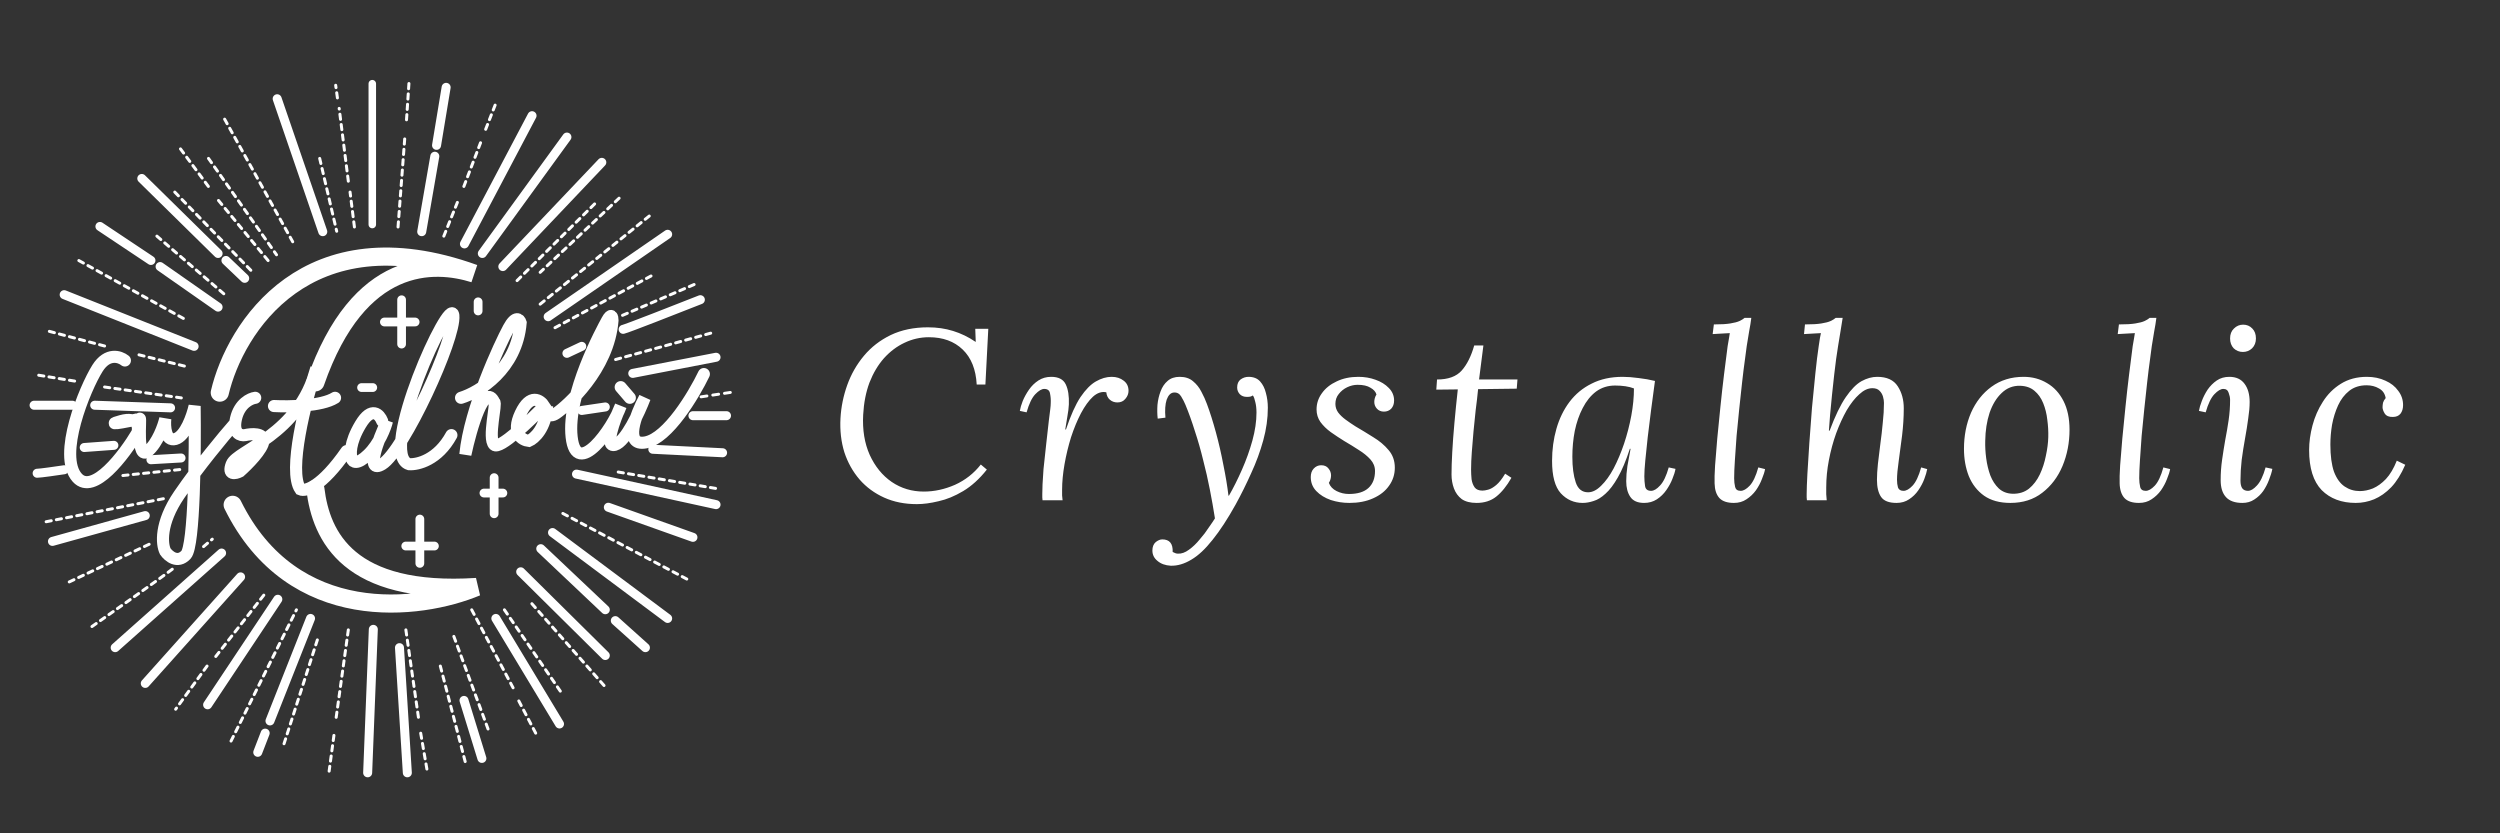 <svg width="207" height="69" viewBox="0 0 207 69" fill="none" xmlns="http://www.w3.org/2000/svg">
<rect x="0" y="0" width="207" height="69" fill="#333333" stroke="none"/>
<path d="M76.831 27.102C77.578 27.102 78.271 27.202 78.911 27.402C79.564 27.602 80.184 27.902 80.771 28.302H80.791L80.751 27.222H81.831L81.591 31.842H80.871C80.804 30.589 80.418 29.622 79.711 28.942C79.004 28.262 78.071 27.922 76.911 27.922C76.204 27.922 75.531 28.076 74.891 28.382C74.264 28.676 73.698 29.102 73.191 29.662C72.698 30.222 72.298 30.896 71.991 31.682C71.698 32.469 71.524 33.356 71.471 34.342C71.404 35.596 71.584 36.702 72.011 37.662C72.451 38.622 73.058 39.369 73.831 39.902C74.618 40.436 75.504 40.702 76.491 40.702C77.358 40.702 78.218 40.516 79.071 40.142C79.924 39.756 80.638 39.196 81.211 38.462L81.711 38.882C81.098 39.656 80.444 40.249 79.751 40.662C79.058 41.076 78.378 41.356 77.711 41.502C77.058 41.662 76.458 41.742 75.911 41.742C74.911 41.742 74.011 41.562 73.211 41.202C72.411 40.842 71.731 40.342 71.171 39.702C70.611 39.049 70.191 38.296 69.911 37.442C69.644 36.576 69.538 35.642 69.591 34.642C69.644 33.696 69.831 32.776 70.151 31.882C70.471 30.989 70.931 30.182 71.531 29.462C72.131 28.742 72.871 28.169 73.751 27.742C74.644 27.316 75.671 27.102 76.831 27.102ZM86.322 41.422C86.309 41.329 86.302 41.249 86.302 41.182C86.302 41.102 86.302 41.009 86.302 40.902C86.302 40.676 86.309 40.409 86.322 40.102C86.335 39.782 86.362 39.362 86.402 38.842C86.455 38.322 86.529 37.642 86.622 36.802C86.715 35.936 86.789 35.282 86.842 34.842C86.895 34.402 86.935 34.082 86.962 33.882C86.989 33.669 87.002 33.496 87.002 33.362C87.015 33.096 86.995 32.836 86.942 32.582C86.902 32.329 86.742 32.202 86.462 32.202C86.249 32.202 86.002 32.349 85.722 32.642C85.442 32.936 85.202 33.436 85.002 34.142L84.442 34.022C84.482 33.782 84.562 33.509 84.682 33.202C84.815 32.882 84.989 32.569 85.202 32.262C85.415 31.956 85.675 31.702 85.982 31.502C86.289 31.302 86.642 31.202 87.042 31.202C87.642 31.202 88.042 31.409 88.242 31.822C88.442 32.236 88.529 32.789 88.502 33.482C88.489 33.776 88.449 34.102 88.382 34.462C88.329 34.809 88.269 35.176 88.202 35.562H88.262C88.649 34.402 89.049 33.509 89.462 32.882C89.889 32.256 90.315 31.822 90.742 31.582C91.182 31.329 91.615 31.202 92.042 31.202C92.442 31.202 92.775 31.309 93.042 31.522C93.309 31.722 93.442 32.002 93.442 32.362C93.442 32.602 93.355 32.822 93.182 33.022C93.022 33.222 92.802 33.322 92.522 33.322C92.282 33.322 92.075 33.249 91.902 33.102C91.729 32.956 91.629 32.749 91.602 32.482C91.229 32.402 90.862 32.522 90.502 32.842C90.155 33.162 89.822 33.622 89.502 34.222C89.195 34.809 88.922 35.469 88.682 36.202C88.455 36.936 88.275 37.682 88.142 38.442C88.009 39.202 87.942 39.909 87.942 40.562C87.942 40.762 87.942 40.916 87.942 41.022C87.955 41.116 87.969 41.249 87.982 41.422H86.322ZM96.938 46.842C96.484 46.816 96.118 46.682 95.838 46.442C95.558 46.216 95.418 45.929 95.418 45.582C95.418 45.276 95.511 45.042 95.698 44.882C95.884 44.736 96.064 44.662 96.237 44.662C96.838 44.662 97.124 45.009 97.097 45.702C97.177 45.742 97.251 45.776 97.317 45.802C97.384 45.829 97.457 45.842 97.537 45.842C97.831 45.856 98.131 45.749 98.438 45.522C98.757 45.296 99.058 45.009 99.338 44.662C99.631 44.329 99.884 43.996 100.097 43.662C100.324 43.342 100.491 43.096 100.597 42.922C100.477 42.149 100.337 41.356 100.177 40.542C100.017 39.716 99.831 38.896 99.618 38.082C99.418 37.256 99.191 36.462 98.938 35.702C98.698 34.929 98.438 34.202 98.157 33.522C98.064 33.296 97.944 33.062 97.797 32.822C97.651 32.582 97.444 32.476 97.177 32.502C96.924 32.529 96.731 32.729 96.597 33.102C96.478 33.476 96.444 33.969 96.498 34.582L95.858 34.662C95.817 34.302 95.811 33.922 95.838 33.522C95.877 33.122 95.964 32.749 96.097 32.402C96.231 32.042 96.424 31.756 96.677 31.542C96.931 31.316 97.264 31.202 97.677 31.202C98.131 31.202 98.498 31.322 98.778 31.562C99.071 31.802 99.304 32.096 99.478 32.442C99.664 32.789 99.817 33.129 99.938 33.462C100.191 34.142 100.437 34.922 100.677 35.802C100.917 36.682 101.124 37.582 101.297 38.502C101.484 39.409 101.624 40.256 101.717 41.042H101.757C102.131 40.389 102.491 39.669 102.837 38.882C103.184 38.096 103.471 37.296 103.697 36.482C103.924 35.656 104.037 34.882 104.037 34.162C104.037 33.829 104.004 33.536 103.937 33.282C103.884 33.029 103.817 32.849 103.737 32.742C103.684 32.782 103.611 32.816 103.517 32.842C103.437 32.856 103.344 32.862 103.237 32.862C102.997 32.862 102.804 32.789 102.657 32.642C102.511 32.482 102.437 32.296 102.437 32.082C102.437 31.789 102.531 31.569 102.717 31.422C102.917 31.276 103.137 31.202 103.377 31.202C103.791 31.202 104.111 31.329 104.337 31.582C104.564 31.836 104.724 32.156 104.817 32.542C104.924 32.929 104.977 33.336 104.977 33.762C104.977 34.642 104.851 35.542 104.597 36.462C104.344 37.382 104.011 38.289 103.597 39.182C103.197 40.076 102.771 40.936 102.317 41.762C101.651 42.962 101.011 43.942 100.397 44.702C99.797 45.462 99.211 46.009 98.638 46.342C98.064 46.689 97.498 46.856 96.938 46.842ZM111.731 41.642C111.198 41.642 110.684 41.562 110.191 41.402C109.698 41.229 109.298 40.982 108.991 40.662C108.684 40.342 108.531 39.956 108.531 39.502C108.531 39.209 108.611 38.976 108.771 38.802C108.944 38.616 109.151 38.522 109.391 38.522C109.658 38.522 109.858 38.609 109.991 38.782C110.138 38.956 110.211 39.149 110.211 39.362C110.211 39.456 110.198 39.556 110.171 39.662C110.144 39.769 110.098 39.876 110.031 39.982C110.138 40.276 110.351 40.502 110.671 40.662C110.991 40.822 111.331 40.902 111.691 40.902C112.411 40.902 112.951 40.736 113.311 40.402C113.671 40.069 113.851 39.602 113.851 39.002C113.851 38.642 113.724 38.322 113.471 38.042C113.218 37.762 112.898 37.502 112.511 37.262C112.124 37.009 111.724 36.762 111.311 36.522C110.924 36.282 110.551 36.036 110.191 35.782C109.844 35.529 109.558 35.249 109.331 34.942C109.118 34.636 109.011 34.289 109.011 33.902C109.011 33.409 109.158 32.962 109.451 32.562C109.744 32.149 110.151 31.822 110.671 31.582C111.191 31.329 111.791 31.202 112.471 31.202C112.978 31.202 113.451 31.282 113.891 31.442C114.344 31.602 114.711 31.829 114.991 32.122C115.284 32.416 115.431 32.762 115.431 33.162C115.431 33.442 115.351 33.669 115.191 33.842C115.031 34.002 114.831 34.082 114.591 34.082C114.351 34.082 114.158 34.002 114.011 33.842C113.864 33.682 113.791 33.496 113.791 33.282C113.791 33.176 113.804 33.076 113.831 32.982C113.858 32.876 113.904 32.769 113.971 32.662C113.904 32.436 113.738 32.249 113.471 32.102C113.218 31.942 112.864 31.862 112.411 31.862C112.118 31.862 111.831 31.929 111.551 32.062C111.271 32.196 111.038 32.382 110.851 32.622C110.664 32.849 110.571 33.122 110.571 33.442C110.571 33.696 110.644 33.929 110.791 34.142C110.951 34.356 111.158 34.556 111.411 34.742C111.664 34.929 111.938 35.116 112.231 35.302C112.711 35.582 113.204 35.882 113.711 36.202C114.218 36.509 114.638 36.862 114.971 37.262C115.318 37.662 115.491 38.149 115.491 38.722C115.491 39.282 115.331 39.782 115.011 40.222C114.704 40.662 114.264 41.009 113.691 41.262C113.131 41.516 112.478 41.642 111.731 41.642ZM122.826 28.602L122.466 31.422H125.646L125.586 32.182L122.386 32.222C122.332 32.782 122.266 33.362 122.186 33.962C122.119 34.549 122.059 35.136 122.006 35.722C121.952 36.309 121.906 36.876 121.866 37.422C121.826 37.956 121.806 38.442 121.806 38.882C121.806 39.136 121.819 39.402 121.846 39.682C121.886 39.949 121.972 40.176 122.106 40.362C122.239 40.536 122.452 40.622 122.746 40.622C122.879 40.622 123.039 40.596 123.226 40.542C123.426 40.489 123.646 40.362 123.886 40.162C124.126 39.962 124.372 39.649 124.626 39.222L125.146 39.562C124.759 40.242 124.339 40.762 123.886 41.122C123.446 41.469 122.906 41.642 122.266 41.642C121.746 41.642 121.332 41.536 121.026 41.322C120.732 41.096 120.519 40.802 120.386 40.442C120.252 40.082 120.186 39.696 120.186 39.282C120.186 38.776 120.206 38.162 120.246 37.442C120.286 36.709 120.346 35.902 120.426 35.022C120.506 34.129 120.599 33.202 120.706 32.242L118.926 32.262L118.986 31.422C119.906 31.422 120.586 31.176 121.026 30.682C121.466 30.189 121.812 29.496 122.066 28.602H122.826ZM134.351 31.202C134.751 31.202 135.191 31.236 135.671 31.302C136.151 31.356 136.604 31.436 137.031 31.542C136.924 32.342 136.817 33.142 136.711 33.942C136.617 34.729 136.524 35.482 136.431 36.202C136.351 36.909 136.284 37.549 136.231 38.122C136.177 38.682 136.151 39.122 136.151 39.442C136.151 39.709 136.171 39.976 136.211 40.242C136.251 40.509 136.417 40.642 136.711 40.642C136.937 40.642 137.184 40.496 137.451 40.202C137.731 39.909 137.971 39.409 138.171 38.702L138.731 38.822C138.691 39.062 138.604 39.342 138.471 39.662C138.351 39.969 138.184 40.276 137.971 40.582C137.757 40.889 137.497 41.142 137.191 41.342C136.884 41.542 136.531 41.642 136.131 41.642C135.597 41.642 135.217 41.476 134.991 41.142C134.764 40.809 134.651 40.376 134.651 39.842C134.651 39.456 134.684 39.036 134.751 38.582C134.831 38.129 134.917 37.656 135.011 37.162H134.951C134.631 38.149 134.297 38.942 133.951 39.542C133.617 40.129 133.277 40.576 132.931 40.882C132.597 41.189 132.271 41.389 131.951 41.482C131.631 41.589 131.331 41.642 131.051 41.642C130.331 41.642 129.724 41.376 129.231 40.842C128.751 40.309 128.511 39.416 128.511 38.162C128.511 37.229 128.631 36.342 128.871 35.502C129.111 34.662 129.471 33.922 129.951 33.282C130.444 32.629 131.057 32.122 131.791 31.762C132.524 31.389 133.377 31.202 134.351 31.202ZM133.731 31.922C133.131 31.922 132.604 32.089 132.151 32.422C131.711 32.756 131.344 33.209 131.051 33.782C130.757 34.342 130.537 34.976 130.391 35.682C130.257 36.376 130.191 37.089 130.191 37.822C130.191 38.676 130.284 39.382 130.471 39.942C130.657 40.489 130.997 40.762 131.491 40.762C131.851 40.762 132.211 40.582 132.571 40.222C132.944 39.862 133.291 39.382 133.611 38.782C133.931 38.169 134.217 37.489 134.471 36.742C134.724 35.982 134.924 35.209 135.071 34.422C135.217 33.636 135.291 32.882 135.291 32.162C135.091 32.082 134.857 32.022 134.591 31.982C134.324 31.942 134.037 31.922 133.731 31.922ZM145.008 26.322C144.968 26.656 144.908 27.029 144.828 27.442C144.761 27.856 144.694 28.262 144.628 28.662C144.574 29.062 144.528 29.416 144.488 29.722C144.408 30.282 144.328 30.922 144.248 31.642C144.168 32.349 144.088 33.089 144.008 33.862C143.928 34.622 143.854 35.369 143.788 36.102C143.734 36.836 143.688 37.509 143.648 38.122C143.608 38.722 143.588 39.216 143.588 39.602C143.588 39.856 143.614 40.096 143.668 40.322C143.721 40.536 143.874 40.642 144.128 40.642C144.354 40.642 144.601 40.502 144.868 40.222C145.148 39.929 145.388 39.422 145.588 38.702L146.148 38.842C146.108 39.069 146.021 39.342 145.888 39.662C145.768 39.982 145.601 40.296 145.388 40.602C145.174 40.896 144.914 41.142 144.608 41.342C144.314 41.542 143.968 41.642 143.568 41.642C143.021 41.642 142.621 41.509 142.368 41.242C142.114 40.962 141.981 40.556 141.968 40.022C141.954 39.689 141.968 39.196 142.008 38.542C142.061 37.889 142.121 37.149 142.188 36.322C142.268 35.482 142.354 34.609 142.448 33.702C142.541 32.782 142.641 31.889 142.748 31.022C142.854 30.156 142.954 29.369 143.048 28.662C143.114 28.302 143.154 28.069 143.168 27.962C143.194 27.842 143.214 27.716 143.228 27.582C142.988 27.596 142.748 27.609 142.508 27.622C142.281 27.636 142.048 27.649 141.808 27.662L141.908 26.862C142.494 26.862 142.948 26.836 143.268 26.782C143.601 26.729 143.854 26.662 144.028 26.582C144.201 26.502 144.341 26.416 144.448 26.322H145.008ZM157.032 41.642C156.405 41.642 155.979 41.476 155.752 41.142C155.525 40.809 155.412 40.336 155.412 39.722C155.412 39.349 155.439 38.909 155.492 38.402C155.559 37.882 155.625 37.336 155.692 36.762C155.772 36.189 155.839 35.609 155.892 35.022C155.959 34.436 155.992 33.882 155.992 33.362C155.992 33.202 155.965 33.029 155.912 32.842C155.859 32.656 155.765 32.496 155.632 32.362C155.499 32.216 155.299 32.142 155.032 32.142C154.672 32.142 154.312 32.309 153.952 32.642C153.592 32.962 153.245 33.402 152.912 33.962C152.592 34.522 152.299 35.162 152.032 35.882C151.779 36.589 151.579 37.329 151.432 38.102C151.285 38.862 151.212 39.616 151.212 40.362C151.212 40.562 151.212 40.749 151.212 40.922C151.225 41.082 151.239 41.249 151.252 41.422H149.612C149.599 41.329 149.592 41.249 149.592 41.182C149.592 41.102 149.592 41.009 149.592 40.902C149.592 40.542 149.612 39.989 149.652 39.242C149.692 38.496 149.745 37.649 149.812 36.702C149.879 35.742 149.952 34.762 150.032 33.762C150.125 32.762 150.219 31.816 150.312 30.922C150.405 30.016 150.499 29.256 150.592 28.642C150.645 28.296 150.679 28.076 150.692 27.982C150.719 27.889 150.745 27.756 150.772 27.582L149.372 27.662L149.452 26.862C150.039 26.862 150.492 26.836 150.812 26.782C151.145 26.729 151.399 26.662 151.572 26.582C151.745 26.502 151.885 26.416 151.992 26.322H152.572C152.519 26.656 152.459 27.029 152.392 27.442C152.325 27.856 152.259 28.262 152.192 28.662C152.125 29.062 152.072 29.416 152.032 29.722C151.992 30.056 151.939 30.489 151.872 31.022C151.819 31.542 151.759 32.096 151.692 32.682C151.639 33.256 151.585 33.809 151.532 34.342C151.492 34.876 151.459 35.316 151.432 35.662H151.492C151.945 34.449 152.392 33.522 152.832 32.882C153.272 32.242 153.705 31.802 154.132 31.562C154.572 31.322 155.005 31.202 155.432 31.202C156.232 31.202 156.799 31.462 157.132 31.982C157.465 32.489 157.632 33.096 157.632 33.802C157.632 34.536 157.585 35.289 157.492 36.062C157.399 36.822 157.305 37.529 157.212 38.182C157.119 38.822 157.072 39.336 157.072 39.722C157.072 39.962 157.099 40.176 157.152 40.362C157.219 40.549 157.372 40.642 157.612 40.642C157.839 40.642 158.085 40.502 158.352 40.222C158.632 39.929 158.872 39.422 159.072 38.702L159.572 38.842C159.532 39.069 159.452 39.342 159.332 39.662C159.212 39.982 159.045 40.296 158.832 40.602C158.632 40.896 158.379 41.142 158.072 41.342C157.779 41.542 157.432 41.642 157.032 41.642ZM167.557 31.202C168.277 31.202 168.924 31.376 169.497 31.722C170.07 32.056 170.524 32.549 170.857 33.202C171.19 33.856 171.357 34.649 171.357 35.582C171.357 36.649 171.164 37.649 170.777 38.582C170.39 39.502 169.83 40.242 169.097 40.802C168.377 41.362 167.497 41.642 166.457 41.642C165.577 41.642 164.85 41.442 164.277 41.042C163.717 40.642 163.297 40.102 163.017 39.422C162.75 38.742 162.617 37.989 162.617 37.162C162.617 36.082 162.81 35.089 163.197 34.182C163.597 33.276 164.164 32.556 164.897 32.022C165.644 31.476 166.53 31.202 167.557 31.202ZM167.257 31.942C166.67 31.929 166.164 32.129 165.737 32.542C165.31 32.942 164.977 33.489 164.737 34.182C164.51 34.876 164.39 35.649 164.377 36.502C164.364 36.956 164.39 37.436 164.457 37.942C164.524 38.449 164.637 38.922 164.797 39.362C164.97 39.802 165.204 40.162 165.497 40.442C165.804 40.722 166.184 40.869 166.637 40.882C167.17 40.896 167.624 40.756 167.997 40.462C168.37 40.156 168.67 39.762 168.897 39.282C169.124 38.802 169.29 38.289 169.397 37.742C169.517 37.196 169.584 36.682 169.597 36.202C169.61 35.736 169.584 35.256 169.517 34.762C169.464 34.269 169.35 33.809 169.177 33.382C169.004 32.956 168.764 32.616 168.457 32.362C168.15 32.096 167.75 31.956 167.257 31.942ZM178.547 26.322C178.507 26.656 178.447 27.029 178.367 27.442C178.3 27.856 178.234 28.262 178.167 28.662C178.114 29.062 178.067 29.416 178.027 29.722C177.947 30.282 177.867 30.922 177.787 31.642C177.707 32.349 177.627 33.089 177.547 33.862C177.467 34.622 177.394 35.369 177.327 36.102C177.274 36.836 177.227 37.509 177.187 38.122C177.147 38.722 177.127 39.216 177.127 39.602C177.127 39.856 177.154 40.096 177.207 40.322C177.26 40.536 177.414 40.642 177.667 40.642C177.894 40.642 178.14 40.502 178.407 40.222C178.687 39.929 178.927 39.422 179.127 38.702L179.687 38.842C179.647 39.069 179.56 39.342 179.427 39.662C179.307 39.982 179.14 40.296 178.927 40.602C178.714 40.896 178.454 41.142 178.147 41.342C177.854 41.542 177.507 41.642 177.107 41.642C176.56 41.642 176.16 41.509 175.907 41.242C175.654 40.962 175.52 40.556 175.507 40.022C175.494 39.689 175.507 39.196 175.547 38.542C175.6 37.889 175.66 37.149 175.727 36.322C175.807 35.482 175.894 34.609 175.987 33.702C176.08 32.782 176.18 31.889 176.287 31.022C176.394 30.156 176.494 29.369 176.587 28.662C176.654 28.302 176.694 28.069 176.707 27.962C176.734 27.842 176.754 27.716 176.767 27.582C176.527 27.596 176.287 27.609 176.047 27.622C175.82 27.636 175.587 27.649 175.347 27.662L175.447 26.862C176.034 26.862 176.487 26.836 176.807 26.782C177.14 26.729 177.394 26.662 177.567 26.582C177.74 26.502 177.88 26.416 177.987 26.322H178.547ZM184.591 31.202C185.151 31.202 185.571 31.396 185.851 31.782C186.131 32.156 186.271 32.656 186.271 33.282C186.271 33.682 186.231 34.142 186.151 34.662C186.084 35.169 185.998 35.716 185.891 36.302C185.784 36.889 185.691 37.482 185.611 38.082C185.544 38.669 185.511 39.242 185.511 39.802C185.511 40.069 185.558 40.276 185.651 40.422C185.758 40.569 185.918 40.642 186.131 40.642C186.358 40.642 186.604 40.496 186.871 40.202C187.151 39.909 187.391 39.409 187.591 38.702L188.151 38.822C188.098 39.102 188.004 39.409 187.871 39.742C187.751 40.062 187.591 40.369 187.391 40.662C187.191 40.942 186.944 41.176 186.651 41.362C186.371 41.549 186.044 41.642 185.671 41.642C185.058 41.642 184.604 41.482 184.311 41.162C184.018 40.842 183.871 40.376 183.871 39.762C183.871 39.176 183.911 38.609 183.991 38.062C184.071 37.502 184.158 36.956 184.251 36.422C184.358 35.876 184.451 35.329 184.531 34.782C184.611 34.236 184.651 33.676 184.651 33.102C184.651 32.929 184.611 32.736 184.531 32.522C184.464 32.309 184.318 32.202 184.091 32.202C183.878 32.202 183.631 32.349 183.351 32.642C183.071 32.936 182.831 33.436 182.631 34.142L182.071 34.022C182.111 33.782 182.191 33.509 182.311 33.202C182.431 32.882 182.591 32.569 182.791 32.262C183.004 31.956 183.258 31.702 183.551 31.502C183.844 31.302 184.191 31.202 184.591 31.202ZM185.731 26.882C186.038 26.882 186.291 26.989 186.491 27.202C186.691 27.402 186.791 27.676 186.791 28.022C186.791 28.356 186.684 28.629 186.471 28.842C186.258 29.042 186.004 29.142 185.711 29.142C185.418 29.142 185.164 29.042 184.951 28.842C184.751 28.629 184.651 28.356 184.651 28.022C184.651 27.676 184.758 27.402 184.971 27.202C185.184 26.989 185.438 26.882 185.731 26.882ZM195.975 31.202C196.549 31.202 197.062 31.309 197.515 31.522C197.969 31.722 198.322 32.002 198.575 32.362C198.842 32.709 198.975 33.102 198.975 33.542C198.975 33.836 198.902 34.076 198.755 34.262C198.609 34.436 198.402 34.522 198.135 34.522C197.815 34.536 197.589 34.442 197.455 34.242C197.335 34.042 197.275 33.869 197.275 33.722C197.275 33.602 197.289 33.476 197.315 33.342C197.355 33.209 197.429 33.082 197.535 32.962C197.469 32.589 197.282 32.322 196.975 32.162C196.682 31.989 196.342 31.902 195.955 31.902C195.382 31.902 194.902 32.056 194.515 32.362C194.129 32.669 193.822 33.069 193.595 33.562C193.369 34.056 193.202 34.589 193.095 35.162C193.002 35.722 192.955 36.269 192.955 36.802C192.955 37.736 193.055 38.489 193.255 39.062C193.469 39.622 193.762 40.029 194.135 40.282C194.509 40.536 194.929 40.662 195.395 40.662C195.742 40.662 196.102 40.589 196.475 40.442C196.849 40.282 197.209 40.022 197.555 39.662C197.902 39.289 198.202 38.782 198.455 38.142L199.155 38.482C198.822 39.256 198.435 39.876 197.995 40.342C197.555 40.796 197.082 41.129 196.575 41.342C196.082 41.542 195.575 41.642 195.055 41.642C193.882 41.642 192.942 41.289 192.235 40.582C191.542 39.862 191.195 38.756 191.195 37.262C191.195 36.609 191.289 35.929 191.475 35.222C191.662 34.516 191.949 33.862 192.335 33.262C192.722 32.649 193.215 32.156 193.815 31.782C194.429 31.396 195.149 31.202 195.975 31.202Z" fill="white"/>
<path d="M34.763 42.978V46.648M33.597 45.212H35.969M40.07 40.825H41.638M40.915 39.548V41.224V42.54M39.588 24.991V25.748M29.938 32.09H30.863" stroke="white" stroke-width="0.727" stroke-linecap="round"/>
<path d="M31.828 26.661H34.372" stroke="white" stroke-width="0.727" stroke-linecap="round"/>
<path d="M10.342 29.848C9.93 29.514 8.9 29.174 8.072 30.49C7.037 32.136 4.728 37.713 6.4 39.559C7.738 41.036 10.275 37.687 11.377 35.827C11.51 35.346 11.425 34.479 10.023 34.864C8.271 35.346 11.457 34.744 11.576 34.664C11.696 34.583 11.258 38.195 12.253 37.352C13.049 36.678 13.54 35.279 13.686 34.664C13.62 35.319 13.694 36.574 14.523 36.349C15.351 36.124 15.93 34.436 16.115 33.62C16.168 37.419 16.099 45.201 15.399 45.939C14.698 46.678 13.965 46.06 13.686 45.658C13.395 45.083 13.217 43.339 14.841 40.964C16.466 38.588 18.544 36.095 19.38 35.145M21.132 32.938C20.721 32.992 19.826 33.412 19.54 34.664C19.253 35.916 19.924 36.095 20.296 36.028C20.814 35.908 21.841 35.835 21.809 36.51C21.777 37.184 20.495 38.476 19.858 39.037C19.486 39.225 18.831 39.367 19.181 38.435C19.619 37.272 24.795 36.028 26.189 30.49C25.313 33.206 23.824 39.013 24.875 40.522C25.286 40.709 26.627 40.338 28.697 37.352M31.644 34.864C31.431 34.316 30.776 33.604 29.852 35.145C28.928 36.686 28.989 37.687 29.135 37.994C29.202 38.248 29.565 38.532 30.489 37.633C31.413 36.734 31.909 35.413 32.042 34.864C31.312 36.416 30.21 39.302 31.644 38.435C33.436 37.352 37.736 28.003 37.537 26.117C37.338 24.231 31.206 37.633 33.874 38.435C34.577 38.489 36.263 38.082 37.377 36.028M38.174 32.938C39.687 32.47 42.792 30.571 43.111 26.718C43.018 26.424 42.689 26.101 42.116 27.16C41.399 28.484 38.891 33.861 38.532 37.633C38.997 35.466 40.125 31.566 40.921 33.299C41.16 33.299 40.364 36.309 40.921 36.831C41.367 37.248 43.868 34.864 45.062 33.62C44.744 33.12 43.907 32.541 43.111 34.222C42.315 35.903 43.23 36.447 43.788 36.51C44.252 36.309 45.205 35.45 45.301 33.62C45.261 34.022 45.357 34.704 46.057 34.222C46.934 33.62 50.398 30.611 50.716 26.518C50.716 26.25 50.629 25.876 50.278 26.518C49.84 27.32 46.934 32.657 47.332 36.188C47.73 39.72 50.756 35.466 51.393 33.62C50.862 34.797 50.023 37.087 50.915 36.831C51.807 36.574 52.933 34.129 53.384 32.938C52.641 34.316 51.616 36.983 53.463 36.63C55.311 36.277 57.445 32.711 58.281 30.972M51.393 32.055L52.15 32.938M22.685 33.62C23.906 33.687 26.627 33.644 27.742 32.938" stroke="white" stroke-width="1.001" stroke-linecap="round"/>
<path d="M26.113 40.492C26.59 44.427 28.875 49.278 39.46 48.602C34.805 50.551 24.249 51.919 19.265 41.799" stroke="white" stroke-width="1.502" stroke-linecap="round"/>
<path d="M18.198 32.511C19.454 27.147 25.424 17.666 39.26 22.651C35.969 21.624 29.712 21.306 26.114 31.657" stroke="white" stroke-width="1.502" stroke-linecap="round"/>
<path d="M33.253 24.816V28.494" stroke="white" stroke-width="0.721" stroke-linecap="round"/>
<path d="M42.813 23.235L49.312 16.808M44.726 25.184L53.933 17.747M36.748 19.552L38.011 16.411M38.408 15.436L39.925 11.465M40.214 10.707L41.116 8.396M32.957 18.794L33.534 11.176M33.859 6.916L33.643 10.165M22.198 21.574L17.938 16.411M17.252 15.436L16.006 13.757L14.76 12.079M29.346 18.794L28.985 15.905M28.841 15.003L28.083 8.974M27.938 8.107L27.794 7.06M14.472 15.905L20.934 22.549M51.261 16.411L47.994 19.48L44.726 22.549M45.954 27.134L53.933 22.837M57.471 23.559L51.514 26.123M50.972 29.769L58.915 27.567M51.189 39.084L59.565 40.492M46.604 42.514L57.11 48.074M44.041 49.987L50.25 57.028M39.058 50.493L42.524 57.028M42.957 58.038L44.51 60.999M41.766 50.493L46.604 57.533M37.578 52.695L40.538 60.71M36.459 55.15L38.553 63.201M33.606 52.154L34.69 59.699M34.834 60.71L35.376 63.851M28.841 52.154L27.794 59.699M27.649 60.891L27.252 63.851M26.277 52.984L23.461 61.757M19.129 61.36L24.544 50.493M17.865 54.356L21.909 49.193M17.143 55.15L14.544 58.724M7.614 51.877C8.19 51.48 13.284 47.901 14.544 46.919M16.854 45.258L17.576 44.644M5.734 48.182L12.63 44.933M3.821 43.2L13.569 41.286M10.175 39.373L15.013 38.867M3.207 31.069L6.529 31.611M8.659 32.044L15.013 32.946M6.529 21.574L15.266 26.412M12.991 19.552L18.732 24.498M15.266 30.311L11.186 29.3M8.659 28.65L4.038 27.423" stroke="white" stroke-width="0.249" stroke-linecap="round" stroke-dasharray="0.43 0.43"/>
<path d="M39.937 20.988L46.941 11.349M41.634 22.072L49.829 13.443M44.053 9.58L38.456 20.194M36.94 7.233L36.146 12.035M36.002 12.937L34.918 19.183M22.95 8.177L26.725 19.183M11.74 14.778L18.058 20.988M18.708 21.566L20.26 23.046M18.058 25.429L13.256 22.072M12.498 21.566L8.274 18.75M16.072 28.678L5.313 24.399M45.388 26.223L55.281 19.4M46.941 29.256L48.168 28.678M51.598 27.27C51.887 27.213 55.979 25.61 57.989 24.815M48.168 33.986L50.118 33.697M47.735 39.257L59.288 41.784M44.775 45.431L50.118 50.485M50.948 51.388L53.44 53.626M33.077 53.626L33.727 63.988M18.347 45.792L9.537 53.626M52.393 30.917L59.288 29.581M54.053 37.199L59.83 37.488M45.749 44.095L55.281 51.207M43.114 47.344L50.118 54.276M41.056 51.207L46.327 59.944M38.42 57.995L39.901 62.797M30.911 52.11L30.442 63.988M25.712 51.207L22.354 59.692M21.957 60.703L21.343 62.291M23.004 49.619L17.191 58.356M12.029 56.587L19.92 47.765M4.344 44.828L12.029 42.691M50.371 42.001L57.375 44.492M57.375 34.419H60.155M2.822 33.553H5.999M7.841 33.553L14.123 33.769M6.974 37.054L9.429 36.874M12.498 38.065L14.989 37.921M3.075 39.185C3.335 39.185 4.675 38.992 5.313 38.896" stroke="white" stroke-width="0.746" stroke-linecap="round"/>
<path d="M26.47 13.118L27.878 19.147" stroke="white" stroke-width="0.249" stroke-linecap="round" stroke-dasharray="0.43 0.43"/>
<path d="M18.6 9.868L24.361 20.243M17.264 13.117L22.896 21.096" stroke="white" stroke-width="0.249" stroke-linecap="round" stroke-dasharray="0.43 0.43"/>
<line x1="30.826" y1="6.93" x2="30.826" y2="18.592" stroke="white" stroke-width="0.622" stroke-linecap="round"/>
<path d="M58.049 32.858L60.474 32.494" stroke="white" stroke-width="0.243" stroke-linecap="round" stroke-dasharray="0.49 0.49"/>
</svg>
